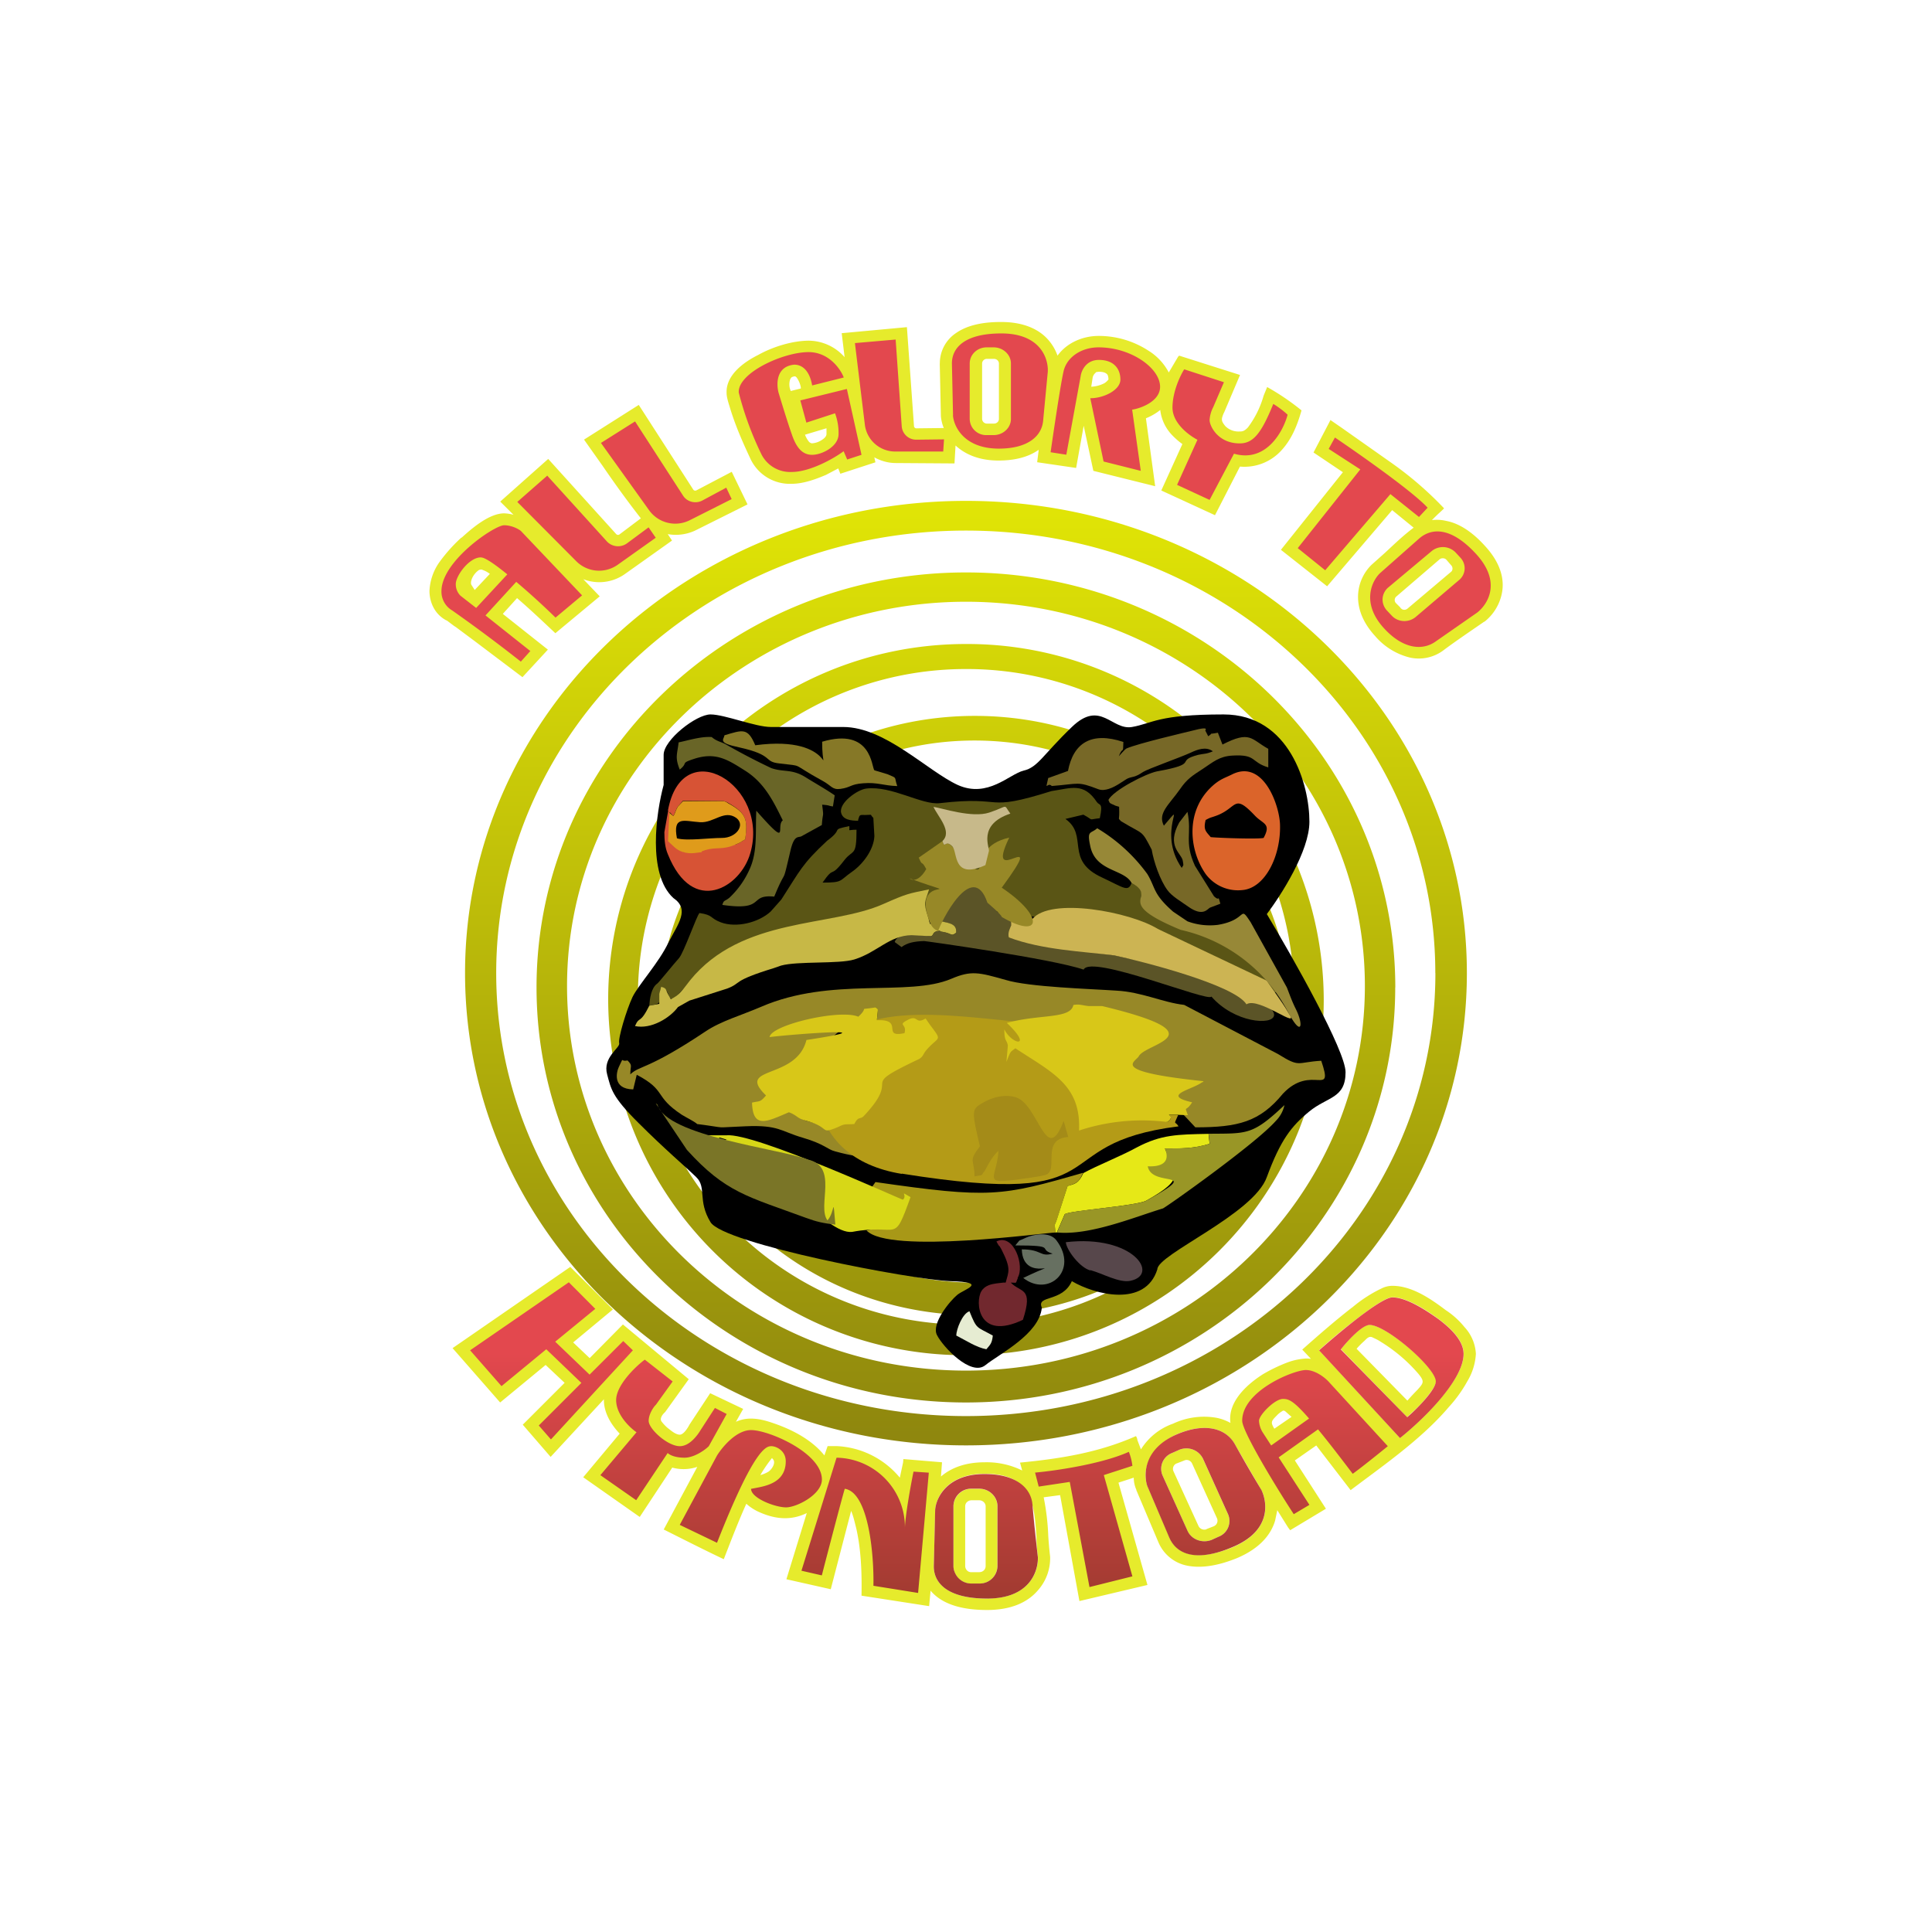 <svg xmlns="http://www.w3.org/2000/svg" width="24" height="24" fill="none" viewBox="0 0 24 24">
    <rect x="0" y="0" width="24" height="24" fill="#333333" stroke="none"/>
    <g clip-path="url(#RIBBIT__a)">
        <path fill="#fff" d="M24 0H0v24h24z"/>
        <path fill="url(#RIBBIT__b)" fill-rule="evenodd" d="M18.222 12.088c0 3.245-2.787 5.867-6.222 5.867s-6.223-2.622-6.223-5.867c0-3.24 2.787-5.866 6.223-5.866s6.222 2.626 6.222 5.866m-.391 0c0 3.04-2.61 5.503-5.831 5.503-3.223 0-5.836-2.463-5.836-5.503 0-3.035 2.613-5.497 5.836-5.497 3.222 0 5.83 2.462 5.83 5.497m-.498.178c0 2.845-2.387 5.156-5.333 5.156s-5.334-2.311-5.334-5.156S9.053 7.111 12 7.111s5.333 2.31 5.333 5.155m-.378-.018c0 2.64-2.222 4.778-4.955 4.778-2.738 0-4.956-2.138-4.956-4.778 0-2.635 2.222-4.773 4.956-4.773 2.737 0 4.955 2.138 4.955 4.773M12 16.835c2.453 0 4.444-1.978 4.444-4.418A4.43 4.43 0 0 0 12 8c-2.454 0-4.445 1.978-4.445 4.418A4.43 4.43 0 0 0 12 16.835m3.933-3.391A4.066 4.066 0 0 0 12 8.311a4.072 4.072 0 1 0 3.075 6.737 4 4 0 0 1-2.964 1.29c-2.17 0-3.925-1.672-3.925-3.725s1.756-3.72 3.925-3.72c2.164 0 3.92 1.667 3.92 3.72q.001.435-.098.835zm-.267-.876c0 1.858-1.59 3.365-3.555 3.365-1.97 0-3.56-1.507-3.56-3.365 0-1.862 1.59-3.369 3.555-3.369 1.97 0 3.565 1.512 3.565 3.37z" clip-rule="evenodd"/>
        <path fill="#E6EB2C" fill-rule="evenodd" d="m5.622 16.747.591.675.565-.466.236.222-.52.52.346.4.662-.716c-.004.16.085.311.196.427l-.453.542.702.493.404-.613a.53.53 0 0 0 .311-.009L8.245 19c.248.124.493.249.746.369.09-.231.178-.462.28-.689a.6.6 0 0 0 .156.102c.2.09.395.111.595.014l-.253.822.551.124.253-.973c.027.062.045.142.067.231.058.267.067.547.062.822l.84.13.018-.192c.165.196.454.24.702.24.303 0 .507-.098.631-.244a.6.6 0 0 0 .152-.418 5 5 0 0 1-.023-.258 3 3 0 0 0-.057-.48l.204-.027.24 1.316.845-.2-.36-1.271.19-.062c0 .057.014.11.032.15v.005l.275.649a.49.49 0 0 0 .356.289q.259.052.618-.093c.275-.116.422-.285.475-.467l.027-.129.133.213.027.036.444-.267-.386-.6.266-.186.41.533.017.022.147-.11c.377-.28.777-.574 1.075-.925.09-.098.169-.21.227-.316a.74.74 0 0 0 .107-.342.53.53 0 0 0-.143-.334 1 1 0 0 0-.23-.208c-.183-.138-.419-.303-.663-.303a.3.3 0 0 0-.133.031 1.7 1.7 0 0 0-.365.236l-.013.009c-.21.164-.409.338-.61.516l.108.115a.4.4 0 0 0-.063-.004.8.8 0 0 0-.24.053 2 2 0 0 0-.293.142c-.204.129-.44.347-.404.605a.6.6 0 0 0-.17-.063.9.9 0 0 0-.542.072.77.77 0 0 0-.4.32l-.044-.116a.1.1 0 0 0-.018-.049c-.462.204-.933.28-1.44.329l.027.098a1 1 0 0 0-.467-.102c-.24 0-.418.07-.542.177l.013-.177-.48-.04-.004.044-.04.187a1.08 1.08 0 0 0-.787-.392h-.11l-.04.116c-.152-.191-.396-.32-.632-.4-.151-.053-.311-.089-.467-.018l.09-.16-.41-.195-.257.39c-.018.036-.072.125-.12.125-.054 0-.111-.053-.152-.084a.5.5 0 0 1-.075-.08c-.027-.036.013-.09.044-.116l.294-.409-.818-.68-.413.418-.205-.195.494-.41-.53-.528zm3.92 1.537a.4.4 0 0 1-.097.04q.065-.112.146-.213l.005.01c.053.044-.01.137-.054.163m2.72 1.574c-.484 0-.662-.187-.662-.4l.018-.702c0-.045.018-.098.044-.156.071-.142.24-.293.57-.293.595 0 .617.382.644.8 0 .08.009.16.018.24.004.169-.098.51-.632.51m2.267-.756-.275-.64c-.098-.275.124-.542.377-.649.356-.146.605-.062.711.134l.33.569c.075.155.12.506-.37.71-.444.178-.684.08-.773-.12zm1.858-2.329 1.004 1.09c.191-.152.374-.33.53-.52.146-.179.261-.37.261-.525 0-.174-.177-.33-.31-.431-.139-.102-.392-.271-.574-.271-.067 0-.218.097-.382.222q-.275.205-.53.435m1.2.734-.107.098-.822-.845.084-.098c.09-.098.205-.204.271-.204.205 0 .827.533.827.702 0 .027-.018.062-.044.102a1.5 1.5 0 0 1-.21.245m-.102-.107-.631-.644q.045-.052.097-.098c.031-.031.058-.062.098-.045.027.014.062.027.102.054q.267.163.471.4c.08.097.063.115-.013.2a3 3 0 0 0-.124.133M12.07 19.53a.07.07 0 0 1-.056-.02.08.08 0 0 1-.024-.056v-.742c0-.044.036-.075.08-.075h.094c.044 0 .08.035.08.075v.742c0 .045-.036.076-.08.076zm2.92-.534a.08.08 0 0 1-.102-.04l-.311-.68a.07.07 0 0 1 0-.058.07.07 0 0 1 .044-.04l.09-.035c.035-.018.08 0 .097.036l.311.684c.014.036 0 .08-.044.098l-.09.035zm-2.92.676a.22.22 0 0 1-.226-.218v-.742a.223.223 0 0 1 .222-.218h.098c.124 0 .226.098.226.218v.742a.22.22 0 0 1-.222.218zm2.68-.658c.05.111.183.16.298.116l.089-.04a.21.21 0 0 0 .116-.284l-.307-.68a.23.23 0 0 0-.298-.116l-.089.04a.21.21 0 0 0-.115.284zm1.214-1.484.08.071-.214.147c-.044-.076-.044-.09.027-.16a.3.3 0 0 1 .071-.058c.013-.009.018-.009.036 0m-4.29-13.013.014.653a.5.5 0 0 0 .036.147l-.343.004a.03.03 0 0 1-.027-.027l-.088-1.23-.81.075.036.298a.6.6 0 0 0-.444-.205c-.195 0-.44.071-.631.178-.178.089-.4.249-.391.471 0 .053.022.12.04.178.066.222.16.435.258.644a.54.54 0 0 0 .51.307c.147 0 .303-.058.427-.111l.152-.08.026.066.436-.142-.014-.062c.08.044.17.071.267.071l.729.005.013-.223c.12.111.294.187.534.187.204 0 .373-.044.498-.133V5.6l-.018.142.484.071.094-.524.12.56.768.191-.115-.844a.7.7 0 0 0 .178-.103.54.54 0 0 0 .155.32q.06.061.12.103l-.262.577.667.307.31-.604a.62.62 0 0 0 .498-.183c.143-.146.214-.329.267-.515a3 3 0 0 0-.427-.29l-.044.108a1.2 1.2 0 0 1-.196.395c-.044.045-.066.049-.102.049a.23.23 0 0 1-.178-.067c-.035-.044-.053-.07-.035-.12a.3.3 0 0 1 .022-.053l.196-.462-.756-.24-.013.013-.116.196a.7.7 0 0 0-.253-.271 1.13 1.13 0 0 0-.618-.183c-.204 0-.4.09-.511.245a.6.6 0 0 0-.107-.187c-.115-.138-.31-.231-.59-.231q-.366-.002-.565.138a.45.45 0 0 0-.2.378M5.663 7.79l.227.169.6.453.316-.342-.56-.444.177-.196c.165.142.32.289.476.436l.551-.458-.204-.213a.55.55 0 0 0 .515-.063l.587-.417-.053-.08a.57.57 0 0 0 .342-.045l.649-.324-.196-.405-.44.231a.03.03 0 0 1-.04-.013L7.935 5.03l-.68.431.23.325c.152.222.312.444.476.653l-.266.2a.03.03 0 0 1-.04-.004l-.845-.934-.596.53.165.164a.5.5 0 0 0-.116-.018c-.186 0-.4.186-.524.298l-.013.008a2 2 0 0 0-.263.294.67.67 0 0 0-.128.364c0 .111.044.276.208.365h.005l.093.07zm10.863-2.573.142.098.63.444q.348.247.641.556l-.036.035q-.06.054-.115.111a.5.5 0 0 1 .178.01c.16.03.324.137.48.31.19.205.244.405.213.578a.6.6 0 0 1-.213.36l-.005.004h-.004c-.116.08-.378.258-.507.356a.51.51 0 0 1-.418.089.83.83 0 0 1-.43-.267c-.17-.186-.223-.369-.21-.533a.56.56 0 0 1 .165-.351l.169-.151c.115-.107.23-.218.355-.311l-.267-.218-.808.946-.574-.453.77-.964-.365-.245.209-.4zm-6.578-.391v-.014a.3.3 0 0 0-.053-.124c-.01-.009-.014-.013-.023-.013a.1.1 0 0 0-.04.013.1.1 0 0 0-.017.027.2.2 0 0 0 0 .12l.008.022zm.102.662A.3.3 0 0 1 10 5.4l.267-.08v.071c0 .013-.005.04-.053.071a.25.25 0 0 1-.125.045c-.013 0-.022-.005-.04-.018m-3.964 1.64a.3.3 0 0 0-.09-.049c-.017-.009-.026-.004-.044 0a.25.25 0 0 0-.084.098c-.022.049-.018.075-.01.089l.04.062zM12.2 4.516c0-.032.027-.058.058-.058h.089c.035 0 .062.026.062.058v.688c0 .032-.027.058-.062.058h-.09a.06.06 0 0 1-.057-.058zm1.356.288a.4.4 0 0 0 .164-.044c.04-.027.045-.044.05-.044q-.002-.06-.023-.072c-.009-.008-.031-.026-.098-.026l-.031.004-.018.018a.1.1 0 0 0-.027.053zM17.4 7.551l-.062-.062a.057.057 0 0 1 .009-.08l.533-.458a.06.06 0 0 1 .046-.016.06.06 0 0 1 .043.02l.058.067c.022.022.022.062 0 .08l-.542.458a.06.06 0 0 1-.07.007l-.02-.016z" clip-rule="evenodd"/>
        <path fill="url(#RIBBIT__c)" fill-rule="evenodd" d="m11.839 5.16-.014-.645c0-.2.165-.373.614-.373.489 0 .586.316.577.476l-.057.6c-.014.2-.191.355-.551.355-.432 0-.56-.275-.57-.413m.208-.645c0-.11.094-.2.21-.2h.088c.116 0 .214.09.214.2v.69c0 .11-.098.2-.214.2h-.089a.204.204 0 0 1-.209-.2zm-.92-.297-.506.044.124 1.018a.38.38 0 0 0 .383.329h.59l.01-.151-.343.004a.18.18 0 0 1-.182-.16zm2.116 1.43-.191-.03c.04-.28.129-.88.164-1.018.045-.169.223-.285.432-.285.404 0 .764.258.764.49 0 .177-.231.266-.347.284l.107.76-.462-.116-.165-.786c.17 0 .374-.103.374-.232 0-.128-.076-.244-.267-.244-.16 0-.218.133-.227.204l-.178.974zM5.84 16.774l.39.445.556-.458.436.418-.529.529.151.173 1.018-1.107-.12-.115-.418.417-.427-.409.498-.408-.329-.33zm10.546 0 1.005 1.09c.266-.21.79-.712.79-1.045 0-.174-.177-.33-.31-.431-.138-.098-.391-.271-.574-.271-.142 0-.666.44-.91.657m.267-.013.827.844c.12-.102.355-.342.355-.444 0-.169-.618-.702-.822-.702-.093 0-.276.2-.356.302zm-8.298.4-.346-.271c-.12.089-.356.32-.356.502s.169.342.253.4l-.449.533.445.311.391-.586c.022.022.089.058.209.058s.253-.094.302-.143l.222-.4-.146-.075-.178.275c-.04.067-.138.2-.258.2-.151 0-.387-.213-.387-.315 0-.08.058-.17.09-.2zm.09 1.778.461-.858c.067-.107.24-.316.423-.316.222 0 .88.285.88.614 0 .186-.312.346-.445.346-.138 0-.435-.115-.435-.23l.053-.01c.138-.026.378-.07.378-.333 0-.133-.12-.187-.178-.187-.062 0-.209.014-.676 1.2l-.462-.222zm1.946-.831-.436 1.404.253.058c.08-.311.25-.96.285-1.076.298.045.364.823.356 1.205l.555.089.133-1.494-.19-.013c-.036.178-.107.569-.107.715a.864.864 0 0 0-.85-.888m4.32-13.52.493.16-.133.31a.4.4 0 0 0-.045.16c0 .072.102.29.374.29.164 0 .266-.116.417-.49.063.036.147.103.178.134-.053.204-.266.6-.666.484l-.303.574-.404-.187.253-.56c-.102-.053-.31-.204-.31-.4 0-.195.097-.4.146-.475m-4.231.102-.391.098c-.027-.156-.103-.258-.223-.258-.226.022-.222.24-.195.346.035.116.115.378.164.516.058.173.134.258.254.258s.328-.102.328-.258a.7.7 0 0 0-.044-.258l-.356.116-.075-.276.578-.142.182.818-.178.058-.044-.103c-.12.09-.418.258-.645.258a.4.4 0 0 1-.373-.213 4 4 0 0 1-.285-.774c-.013-.244.552-.502.867-.502.253 0 .396.21.436.311zM6.59 8.085l-.12.134q-.418-.33-.853-.636a.27.27 0 0 1-.133-.24c0-.373.658-.818.778-.818.093 0 .178.045.209.071l.76.8-.33.276a9 9 0 0 0-.488-.444l-.382.417.56.445zm-.613-1.16c.05 0 .178.09.325.21l-.387.417L5.72 7.4a.2.2 0 0 1-.058-.147c0-.098.164-.329.311-.329zM6.8 5.907l-.374.328.734.738a.4.4 0 0 0 .51.045l.476-.338-.089-.129-.27.2a.19.19 0 0 1-.245-.022L6.8 5.911zm.666-.405.423-.267.595.92c.049.08.156.107.24.063l.298-.16.067.142-.52.262a.4.4 0 0 1-.503-.12l-.604-.844zM11.6 19.458l.017-.702c.01-.147.147-.445.614-.445.386 0 .578.169.595.382.014.178.05.507.067.653.004.17-.098.512-.631.512-.485 0-.662-.187-.662-.4m.47.213a.22.22 0 0 1-.207-.133.2.2 0 0 1-.019-.085v-.742a.22.22 0 0 1 .222-.218h.098c.124 0 .227.098.227.218v.742a.22.22 0 0 1-.223.218zm2.183-1.209.275.645c.09.2.33.302.774.115.489-.2.444-.551.369-.711a18 18 0 0 1-.33-.569c-.106-.191-.355-.276-.71-.129-.427.178-.427.507-.378.65m.498.551c.049.111.182.16.298.116l.088-.04a.21.21 0 0 0 .116-.285l-.307-.68a.23.23 0 0 0-.297-.115l-.09.04a.21.21 0 0 0-.115.284zm1.32-.204.195-.116-.382-.59.489-.348c.111.134.249.312.431.552.111-.08.338-.263.436-.343l-.734-.8c-.044-.049-.164-.146-.284-.146-.151 0-.791.258-.791.63 0 .134.426.832.64 1.16m.19-1.187-.47.334-.107-.165a.3.3 0 0 1-.044-.142c0-.071.195-.271.297-.271.067 0 .125.013.325.244m-3.404.671c.25-.022.832-.107 1.165-.258a.7.7 0 0 1 .044.174l-.355.115.355 1.258-.533.133-.245-1.306-.386.058zm4.778-11.609-.493.436c-.102.098-.236.373.049.684.235.258.48.285.649.16l.51-.355c.125-.098.312-.374-.017-.73-.298-.324-.538-.328-.698-.195m.445.178a.22.22 0 0 0-.294-.018l-.542.454a.2.2 0 0 0-.07.138.2.2 0 0 0 .052.146l.063.067c.075.08.204.089.293.018l.538-.458a.19.19 0 0 0 .022-.28zm-1.574-1.289.076-.138c.311.21.973.676 1.151.872l-.107.115-.355-.284-.81.946-.341-.275.777-.978-.39-.253z" clip-rule="evenodd"/>
        <path fill="#000" d="M8.244 9.75v-.373c0-.186.405-.502.582-.502.178 0 .556.156.751.156h.898c.52 0 1.045.546 1.422.72.374.168.64-.134.818-.178.178-.04.24-.196.6-.542.356-.343.494.044.747 0 .258-.045.315-.156 1.138-.156.822 0 1.066.876 1.066 1.333 0 .365-.355.916-.529 1.147.325.542.978 1.698.978 1.964 0 .33-.227.303-.453.49-.222.182-.356.355-.525.813-.164.462-1.36.96-1.36 1.146-.15.476-.777.316-1.062.147-.12.267-.444.169-.373.329-.031.329-.525.573-.702.715-.178.143-.525-.226-.6-.373-.076-.142.164-.43.253-.502.089-.071.391-.156-.089-.169-.476-.018-2.813-.462-2.978-.733-.164-.271-.044-.431-.178-.56-.133-.13-.386-.342-.715-.671-.333-.33-.342-.423-.391-.605-.058-.213.164-.329.15-.387-.017-.057.09-.413.165-.573.076-.155.33-.43.445-.675.124-.24.27-.414.062-.556-.324-.298-.213-1.062-.12-1.404"/>
        <path fill="#978827" d="M8.666 13.964c.413.053.16.044.596.027.413-.018.435.062.71.142.272.08.307.146.4.169.8.222.445-.178-.373-.383-.422-.16-.066-.884.88-1.404.032.044.032-.022.014.16.346-.013.044.222.342.16.035-.12-.098-.093.044-.164 2.138.066 2.516.195 3.57 1.333.533 0 .8-.067 1.088-.418.356-.378.636.062.476-.409-.311.018-.258.09-.538-.084l-1.165-.61c-.266-.03-.524-.16-.84-.177-.32-.022-1.088-.044-1.377-.133-.334-.094-.427-.12-.676-.014-.533.227-1.489-.03-2.36.347-.249.107-.502.178-.693.307-.725.484-.814.418-.934.533 0-.111.032-.107-.035-.173-.098.022-.036-.062-.107.08-.03.062-.084.275.178.28l.044-.182c.378.2.205.262.56.497.058.036.152.08.192.116z"/>
        <path fill="#B49B17" d="M11.2 14.579c2.778.444 1.716-.37 3.44-.587-.044-.076-.066 0-.004-.142-.245 0 0-.014-.134.089-.35-.21-.92.044-1.43-1.258-.25.129-1.85-.307-2.49.111-.635.404-.622 1.591.623 1.791z"/>
        <path fill="#D8C718" d="m14.636 13.849.12.004c-.045-.129-.027-.03.053-.16-.391-.089 0-.155.124-.249.01 0 .01-.004.018-.013-1.187-.124-.844-.236-.804-.311.089-.164 1.022-.267-.454-.622h-.168c-.09-.01-.112-.027-.191-.014-.036.178-.418.111-.827.223.333.315.066.275-.031.08 0 .155.03.124.044.2l-.018.204c.058-.147.045-.116.111-.169.45.298.818.453.791 1.022a2.5 2.5 0 0 1 1.098-.106c.134-.103-.11-.09.134-.09m-4.023.115c.05-.102.072-.053.116-.098.502-.533-.116-.328.689-.71.058-.036.044-.063.107-.13.142-.155.182-.088.026-.297l-.053-.076c-.133.08-.089-.053-.222.018-.134.071-.005.044-.04.164-.294.063.004-.177-.343-.16.018-.182.018-.12-.013-.16-.249.04-.067-.022-.218.116-.23-.098-1.084.102-1.102.253.276-.035 1.569-.133.458.036-.125.502-.889.316-.502.689-.076.089-.076.066-.174.089.01.333.187.235.458.12.098.035.102.075.2.102.333.084.169.182.414.08.088-.045.088-.027.2-.036"/>
        <path fill="#776827" d="M13.022 9.662c-.044.191-.013.044.044.102.347-.027.312-.062.578.04.08.031.187-.022.258-.067l.089-.057.018-.01c.062-.026.084-.008.19-.08.063-.04.454-.177.592-.24.084-.04.191-.08.276-.017-.085.036-.103.027-.183.044-.302.08.036.107-.51.205-.139.027-.543.235-.605.355.022.045 0 .032.089.072l.044.013c.009.2-.022.124.022.178.29.177.25.098.383.355.026.156.106.382.195.502.053.076.178.147.258.205.187.133.24.027.271.013l.129-.049c-.04-.133.004-.013-.08-.093l-.236-.378c-.137-.302-.035-.395-.093-.67l-.102.132c-.165.298.03.383.044.476.014.076.005.049-.013.089-.32-.462.089-.889-.222-.525-.08-.155.062-.257.2-.453.088-.129.155-.169.284-.253.129-.085.204-.156.369-.165.302-.017.222.08.444.147v-.231c-.217-.12-.222-.231-.569-.053l-.057-.147c-.142.027-.04-.009-.12.044l-.036-.07c-.004-.005.045-.045-.08-.019-.222.054-.738.174-.898.24-.026.014-.075.076-.097.098.053-.138.053-.009.057-.178-.4-.133-.622.014-.688.36l-.25.09z"/>
        <path fill="#5A5515" d="m15.64 12.231.018.129c.906-.053-.903-.862-.978-.875-.871-.36-.276-.325-.623-.516-.044.116-.097.058-.364-.067-.476-.217-.164-.52-.458-.729l.223-.053c.142.076.044.062.204.044.044-.2-.005-.155-.036-.2-.164-.248-.32-.173-.564-.137-.862.27-.551.053-1.387.15-.222.027-.6-.221-.915-.181-.107.013-.342.177-.311.302.022.084.115.098.222.098-.013 0-.013 0-.009-.018.018-.062.018-.054.089-.054.102 0 .044-.017.098.036l.013.227c-.009.177-.151.355-.28.444-.16.111-.107.133-.364.133.16-.23.08-.03.275-.284.107-.133.147-.035.147-.373-.125 0-.08.03-.09-.045-.248.053-.057.022-.275.182-.315.294-.333.365-.569.73l-.133.15c-.151.138-.427.205-.618.134-.142-.054-.089-.09-.266-.116-.036.036-.191.485-.254.56-.057.062-.257.311-.27.316-.076.053-.094.19-.099.275.2-.035.094-.044.147-.235.173.053.009.355.365-.08.04-.054 3.11-.774 3.155-.805.347-.324 3.298.507 3.907.858"/>
        <path fill="#5B5427" d="M11.6 11.494c.101-.035.053-.009.07-.053.09.026.218.022.21.146-.072.054-.04.01-.179-.013-.053-.009.01-.018-.049-.009-.075.014-.048.053-.088.067-.125-.01-.4-.071-.45.07l.085.063c.071-.053.156-.071.28-.075.022 0 1.6.222 1.982.355.09-.195 1.565.414 1.587.334.573.657 1.907.137-1.209-.512-.169-.022-1.333-.164-1.28-.373l-.004-.178c-.2.031-.143.018-.178 0l-.031-.249c-.045-.133-.12-.017-.151-.088-.045-.085-.094.075.022-.072l.035-.093c-.213.12-.209-.084-.413.102l-.058.053c0 .103.027.112.014.2-.058.112-.178.263-.2.325z"/>
        <path fill="#C7B846" d="M8.066 12.493c-.12.24-.12.12-.178.253.2.044.436-.102.534-.236l.142-.08.47-.15c.188-.072.045-.09.579-.254l.089-.031c.208-.058.72-.018.91-.076.285-.088.436-.298.712-.302l.24.013c.04-.013.013-.053.089-.066.057-.009-.005 0 .044.009.142.022.111.066.182.013.01-.124-.115-.12-.209-.147-.017.045.031.018-.075.054-.054-.031-.031.022-.067-.103-.062-.19-.035-.182.013-.342-.257.053-.27.05-.568.182-.65.29-1.756.156-2.4.947-.107.133-.125.178-.24.236l-.036-.067c-.031-.058-.013-.067-.084-.089l-.023.089v.124z"/>
        <path fill="#A89817" d="m10.875 14.684-.089.13c.507.101.49.377-.022.47.271.303 2.258.023 2.347.027-.014-.142-.01-.075.022-.173l.129-.405c.089-.03.138-.03.191-.164-1.013.293-1.155.32-2.578.115"/>
        <path fill="#D7D717" d="M10.586 15.303c.591-.112.507.173.725-.432-.156-.088-.031-.03-.094.032-.004.008-1.84-.836-2.195-.8h-.253l.013.106c.622.178.24.356.151-.08.2.058.009 0 .111.058.178.102-.067-.018.058.036.502.213 1.156 1.12 1.484 1.08"/>
        <path fill="#696527" d="M8.84 9.156c-.134-.01-.298.044-.41.066-.017.152-.048.183.014.338.111-.089 0-.075.178-.133.271-.089.422.013.627.142.244.151.355.378.475.622-.093.071.098.365-.329-.12-.013.254.018.498-.08.72a1.1 1.1 0 0 1-.253.36c-.067.054-.067.023-.089.09.551.08.316-.134.645-.103.164-.4.088-.089.204-.582.044-.178.089-.151.129-.165l.258-.142c.013-.178.026-.075.004-.253.107.009.067.013.134.022l.022-.138c-.094-.066-.25-.155-.351-.218-.178-.115-.28-.066-.436-.12a8 8 0 0 1-.569-.297c-.058-.031-.111-.036-.173-.09"/>
        <path fill="#CCB453" d="M12.764 11.379c-.177-.005-.213-.045-.204.115 0 .018-.049.09-.027.151.414.156.92.174 1.307.223.333.07 1.493.364 1.644.608.152-.102.694.343.52.103-.066-.12-.266-.387-.266-.396l-1.356-.644c-.338-.21-1.333-.4-1.56-.12l-.058-.045z"/>
        <path fill="#DB642A" d="M14.977 10.186c.076-.04.05-.022.143-.057.253-.098.204-.276.466 0 .102.11.21.097.111.28-.07.017-.564 0-.657-.01-.058-.07-.094-.088-.063-.213m.334-.569c-.09.045-.134.054-.214.116-.386.311-.328.827-.12 1.124a.5.5 0 0 0 .454.2c.284-.022.48-.422.47-.808-.004-.236-.203-.818-.59-.632"/>
        <path fill="#E6E817" d="M13.457 14.573c-.058.13-.106.134-.195.16l-.13.405c-.03.098-.035.03-.021.173h.017l.098-.226c.036-.045.89-.103 1.013-.17.507-.284.356-.333.232-.648.19 0 .355.004.555-.058l-.013-.124c-.387.008-.587.008-.89.168-.221.12-.479.218-.666.32"/>
        <path fill="#978837" d="M14.057 10.97c.347.19-.262.221.61.581a2 2 0 0 1 1.337 1.027c.169.316.191.151.093-.044-.049-.098-.076-.178-.111-.267l-.449-.809c-.15-.227-.03-.031-.409.031a.8.8 0 0 1-.377-.044l-.178-.12c-.254-.223-.214-.29-.32-.467a2.1 2.1 0 0 0-.623-.569c-.08.071-.129.022-.088.213.062.33.422.29.515.467"/>
        <path fill="#A48B18" d="M12.822 14.626c.07-.009.115-.018.164-.03.178-.054-.067-.445.284-.472l-.057-.2c-.222.591-.311-.231-.61-.298-.186-.044-.355.045-.435.098-.098.062-.089.12.005.516-.151.195-.067.16-.067.373.133-.018.076-.018.12-.058.009-.004.089-.191.178-.258-.027.383-.254.427.418.33"/>
        <path fill="#999626" d="m15.014 14.084.013.124c-.2.062-.365.058-.556.058.076.186-.062.23-.213.222.049.276.711.022-.018.427-.124.066-.978.124-1.013.169l-.098.226c.409.04.96-.19 1.316-.298.03-.008 1.15-.8 1.404-1.088a.4.4 0 0 0 .107-.196c-.4.378-.463.351-.942.356"/>
        <path fill="#D75335" d="m8.302 10.07.062.068c.031-.054.027-.076.058-.12l.062-.071.502.004c.067.018.014 0 .058.022.231.13.244.21.213.454-.084.044-.017.022-.115.062-.294-.014-.547.124-.662.089-.09-.023-.103-.405-.165-.454.013-.253-.013-.053-.062.214 0 .102.009.195.044.275.311.774.903.41 1.023-.013.248-.845-.845-1.507-1.023-.53z"/>
        <path fill="#7A7527" d="M10.377 15.213c-.035-.39 0-.16-.098-.053-.133-.178.143-.671-.244-.756-.342-.133-1.756-.289-1.867-.68-.009-.013-.018-.013-.022-.018l.387.578c.484.534.755.578 1.48.845.133.049.213.066.364.084"/>
        <path fill="#867827" d="M9 9.134c-.01.057-.09.093.182.15.444.098.293.178.502.2.32.04.116-.013.538.218.107.058.116.112.218.098.133-.018.12-.058.284-.07.178-.014.25.03.422.035-.044-.125.01-.09-.12-.147l-.164-.049c-.036-.035-.031-.538-.649-.355 0 .56.2-.094-.831.044-.093-.222-.156-.191-.382-.124"/>
        <path fill="#978827" d="M11.529 11.391c.035.125.066.143.124.178.031-.107.427-.907.613-.355.005.004.178.15.178.177.489.285.542 0 0-.364.609-.831-.236.062.093-.622-.622.142-.102.75-.71.11-.09-.097-.09.045-.12-.066l-.294.205c.053.124.027.017.093.142-.053.098-.142.169-.209.115.791.29.054-.08.231.48"/>
        <path fill="#C7B98A" d="M11.707 10.445c.031.115.031-.027.124.07.067.072 0 .419.41.232l.043-.173c.014-.04-.146-.33.267-.467-.093-.124-.009-.098-.262-.013-.213.07-.582-.054-.693-.071.053.12.24.306.11.426z"/>
        <path fill="#DF9B1B" d="M8.409 10.414c-.053-.285.089-.213.289-.2.173.009.298-.16.449-.053.115.088 0 .248-.178.248-.164 0-.436.04-.56.005m-.107-.342.014.013-.018.364c.062.054.098.107.182.134q.076.024.156.013c.177-.022.004 0 .124-.035.147-.045.209.004.382-.072.098-.04.031-.017.116-.062.031-.244.018-.324-.213-.449-.045-.026.008-.008-.058-.026h-.502l-.063.066c-.03.045-.026.067-.057.12l-.036-.03z"/>
        <path fill="#71282E" d="M12.64 15.875c.093-.142-.044-.56-.262-.453.049.093.022.022.062.098.125.244.089.275.053.413h-.03l-.085.01c-.053.008-.142.021-.187.097-.08.133-.044.622.516.355.133-.409-.027-.333-.151-.462.089 0 .053.018.089-.058z"/>
        <path fill="#57474B" d="M13.546 15.778c.156.044.356.16.494.133.373-.075.035-.578-.8-.48.008.098.177.32.306.351z"/>
        <path fill="#677061" d="M12.711 15.875c.311.245.693-.093.413-.466-.088-.12-.302-.071-.386-.031-.107.053-.045 0-.125.093.534 0 .267.044.463.102-.16.045-.13-.053-.383-.053.014.453.623.066.018.355"/>
        <path fill="#E6ECD2" d="M11.88 16.591c.124.063.248.147.373.17.049-.059.07-.072.08-.17-.205-.115-.196-.07-.29-.302-.088.027-.164.227-.164.302"/>
    </g>
    <defs>
        <linearGradient id="RIBBIT__b" x1="12.118" x2="12.118" y1="3.666" y2="19.933" gradientUnits="userSpaceOnUse">
            <stop stop-color="#F3FA04"/>
            <stop offset="1" stop-color="#80760F"/>
        </linearGradient>
        <linearGradient id="RIBBIT__c" x1="11.997" x2="11.997" y1="4" y2="20" gradientUnits="userSpaceOnUse">
            <stop offset=".8" stop-color="#E3484E"/>
            <stop offset="1" stop-color="#9E3A2F"/>
        </linearGradient>
        <clipPath id="RIBBIT__a">
            <path fill="#fff" d="M0 0h24v24H0z"/>
        </clipPath>
    </defs>
</svg>
